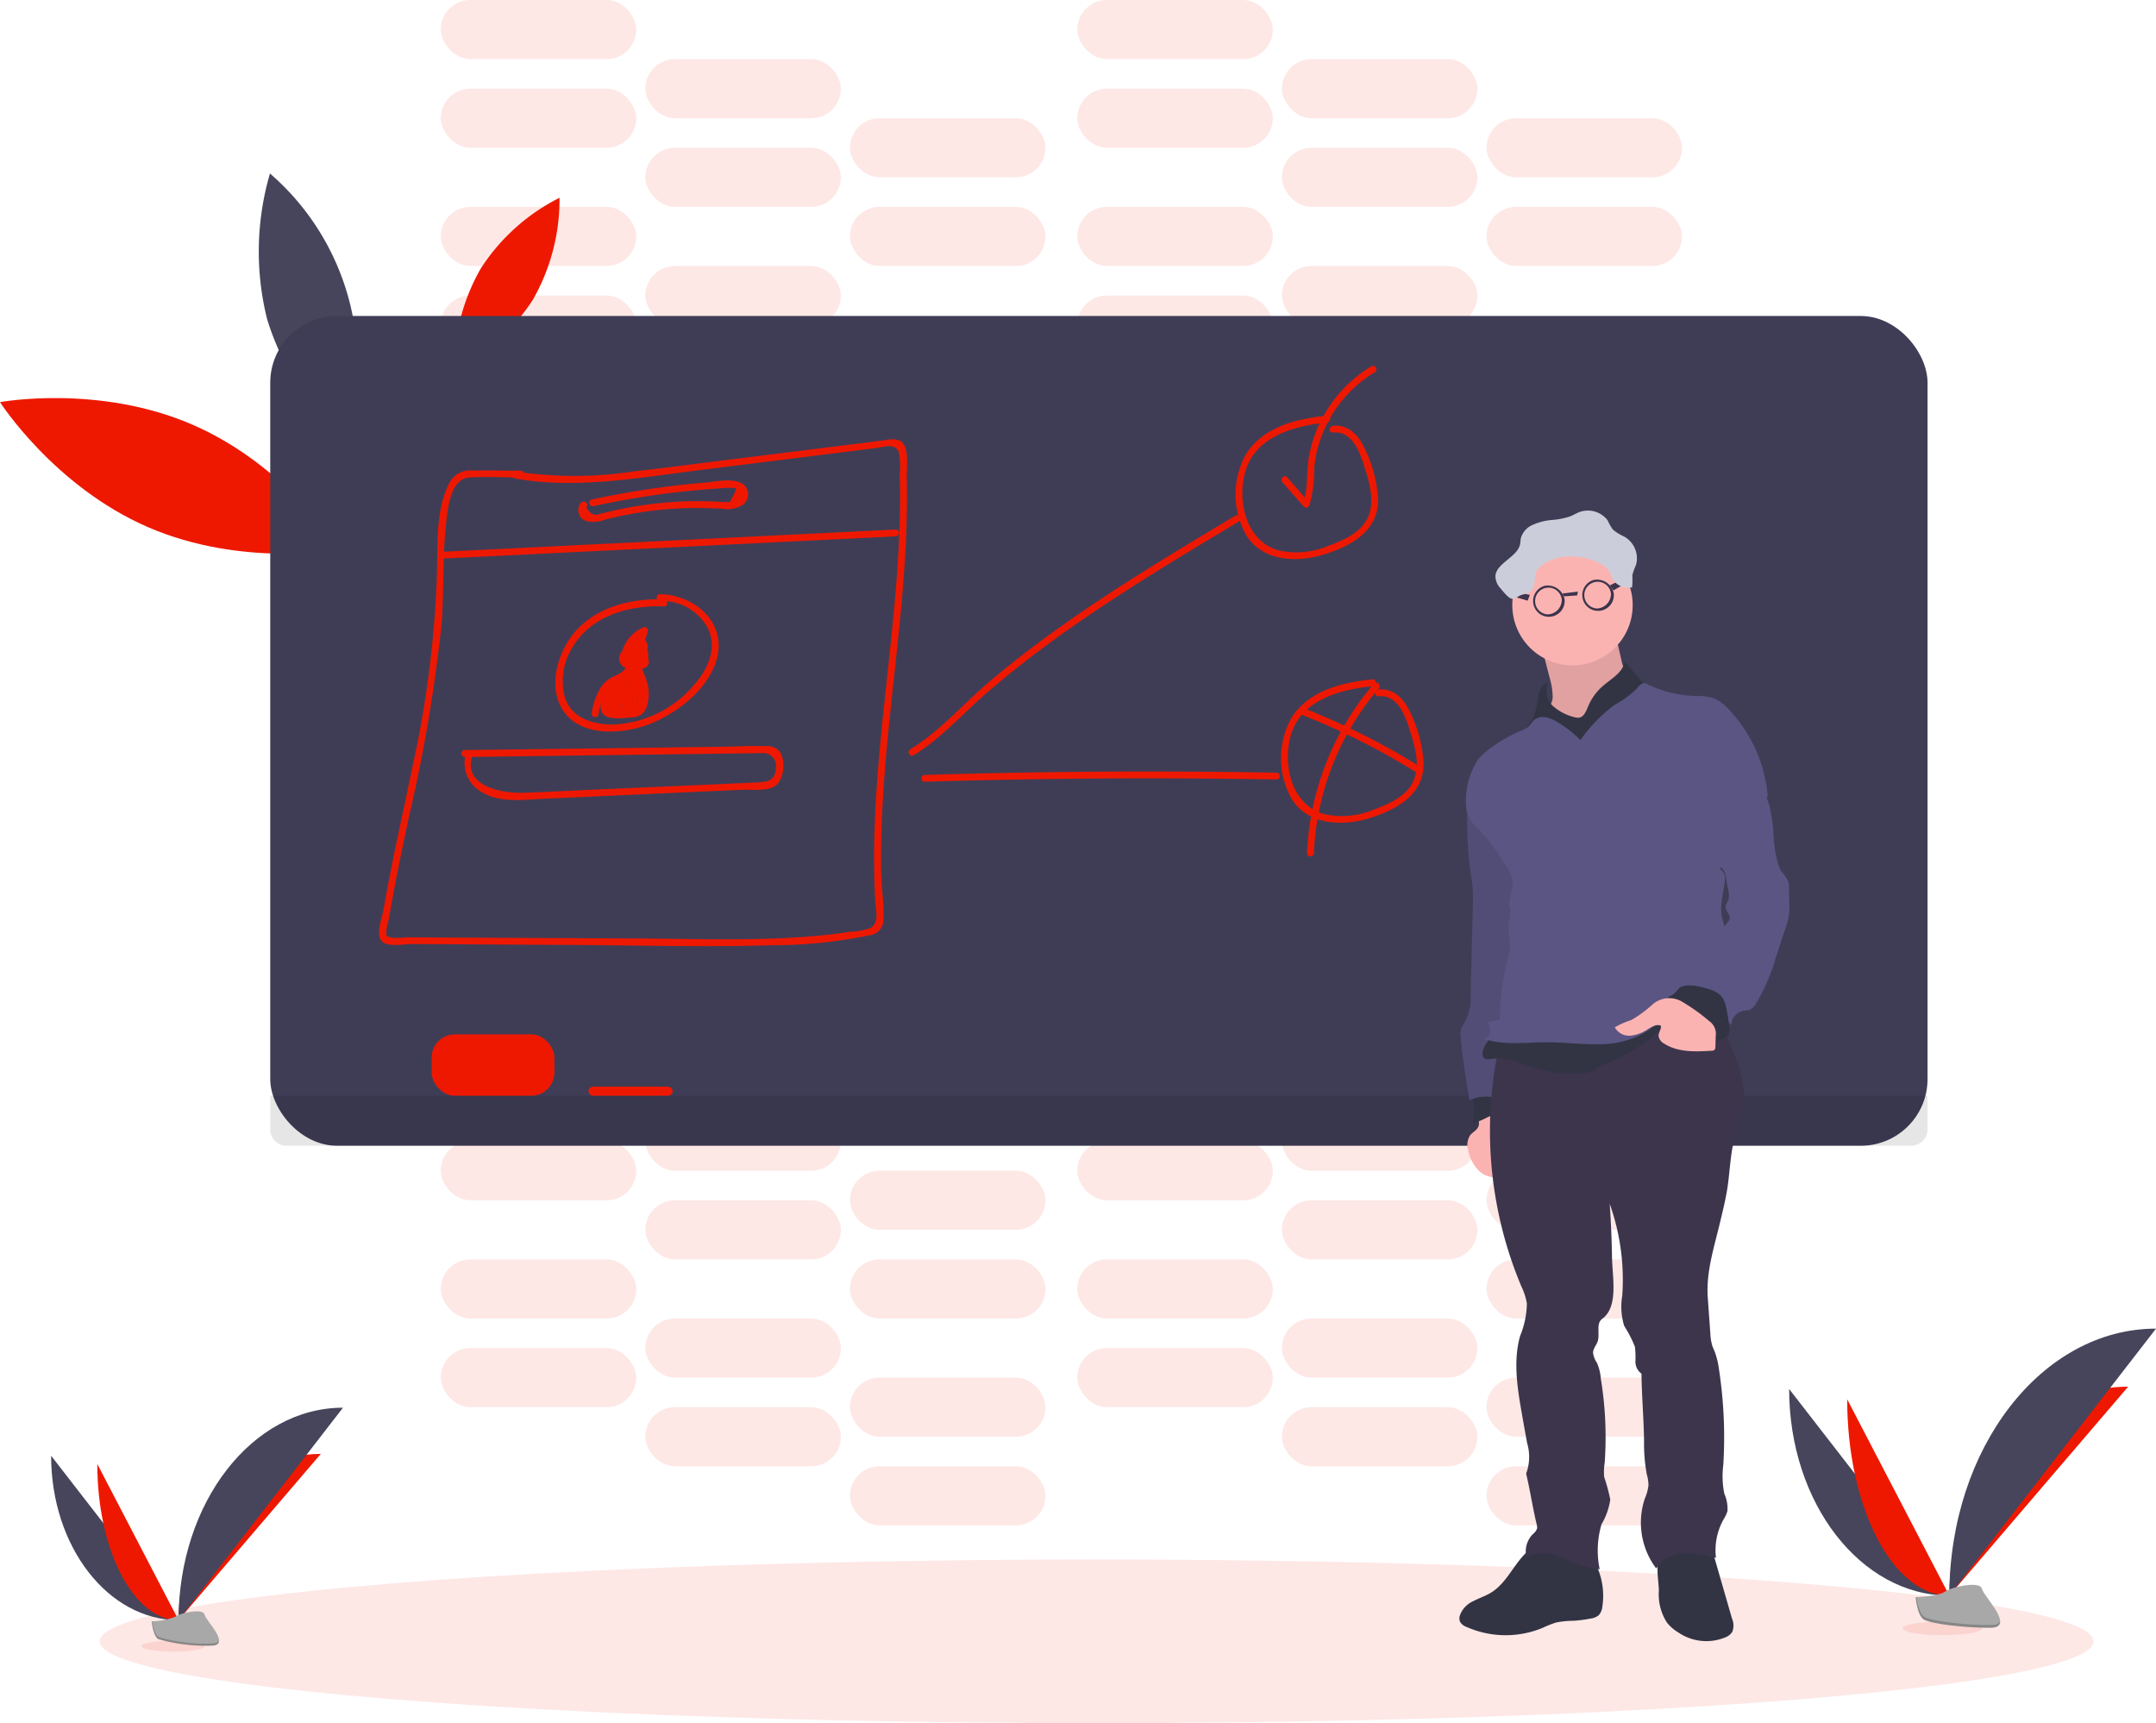 <svg xmlns="http://www.w3.org/2000/svg" width="232.935" height="186.179" viewBox="0 0 232.935 186.179">
  <g id="Group_9" data-name="Group 9" transform="translate(0)">
    <rect id="Rectangle_506" data-name="Rectangle 506" width="21.123" height="6.386" rx="3.193" transform="translate(47.618 31.931)" fill="#ee1800" opacity="0.1"/>
    <rect id="Rectangle_507" data-name="Rectangle 507" width="21.123" height="6.386" rx="3.193" transform="translate(69.724 38.317)" fill="#ee1800" opacity="0.1"/>
    <rect id="Rectangle_508" data-name="Rectangle 508" width="21.123" height="6.386" rx="3.193" transform="translate(91.83 44.703)" fill="#ee1800" opacity="0.1"/>
    <rect id="Rectangle_509" data-name="Rectangle 509" width="21.123" height="6.386" rx="3.193" transform="translate(47.618 22.351)" fill="#ee1800" opacity="0.1"/>
    <rect id="Rectangle_510" data-name="Rectangle 510" width="21.123" height="6.386" rx="3.193" transform="translate(69.724 28.737)" fill="#ee1800" opacity="0.1"/>
    <rect id="Rectangle_511" data-name="Rectangle 511" width="21.123" height="6.386" rx="3.193" transform="translate(91.83 35.124)" fill="#ee1800" opacity="0.1"/>
    <rect id="Rectangle_512" data-name="Rectangle 512" width="21.123" height="6.386" rx="3.193" transform="translate(116.392 31.931)" fill="#ee1800" opacity="0.1"/>
    <rect id="Rectangle_513" data-name="Rectangle 513" width="21.123" height="6.386" rx="3.193" transform="translate(138.497 38.317)" fill="#ee1800" opacity="0.1"/>
    <rect id="Rectangle_514" data-name="Rectangle 514" width="21.123" height="6.386" rx="3.193" transform="translate(160.603 44.703)" fill="#ee1800" opacity="0.1"/>
    <rect id="Rectangle_515" data-name="Rectangle 515" width="21.123" height="6.386" rx="3.193" transform="translate(116.392 22.351)" fill="#ee1800" opacity="0.1"/>
    <rect id="Rectangle_516" data-name="Rectangle 516" width="21.123" height="6.386" rx="3.193" transform="translate(138.497 28.737)" fill="#ee1800" opacity="0.1"/>
    <rect id="Rectangle_517" data-name="Rectangle 517" width="21.123" height="6.386" rx="3.193" transform="translate(160.603 35.124)" fill="#ee1800" opacity="0.1"/>
    <rect id="Rectangle_518" data-name="Rectangle 518" width="21.123" height="6.386" rx="3.193" transform="translate(47.618 9.579)" fill="#ee1800" opacity="0.1"/>
    <rect id="Rectangle_519" data-name="Rectangle 519" width="21.123" height="6.386" rx="3.193" transform="translate(69.724 15.965)" fill="#ee1800" opacity="0.1"/>
    <rect id="Rectangle_520" data-name="Rectangle 520" width="21.123" height="6.386" rx="3.193" transform="translate(91.83 22.351)" fill="#ee1800" opacity="0.1"/>
    <rect id="Rectangle_521" data-name="Rectangle 521" width="21.123" height="6.386" rx="3.193" transform="translate(47.618)" fill="#ee1800" opacity="0.1"/>
    <rect id="Rectangle_522" data-name="Rectangle 522" width="21.123" height="6.386" rx="3.193" transform="translate(69.724 6.386)" fill="#ee1800" opacity="0.1"/>
    <rect id="Rectangle_523" data-name="Rectangle 523" width="21.123" height="6.386" rx="3.193" transform="translate(91.83 12.772)" fill="#ee1800" opacity="0.1"/>
    <rect id="Rectangle_524" data-name="Rectangle 524" width="21.123" height="6.386" rx="3.193" transform="translate(116.392 9.579)" fill="#ee1800" opacity="0.1"/>
    <rect id="Rectangle_525" data-name="Rectangle 525" width="21.123" height="6.386" rx="3.193" transform="translate(138.497 15.965)" fill="#ee1800" opacity="0.1"/>
    <rect id="Rectangle_526" data-name="Rectangle 526" width="21.123" height="6.386" rx="3.193" transform="translate(160.603 22.351)" fill="#ee1800" opacity="0.1"/>
    <rect id="Rectangle_527" data-name="Rectangle 527" width="21.123" height="6.386" rx="3.193" transform="translate(116.392)" fill="#ee1800" opacity="0.1"/>
    <rect id="Rectangle_528" data-name="Rectangle 528" width="21.123" height="6.386" rx="3.193" transform="translate(138.497 6.386)" fill="#ee1800" opacity="0.1"/>
    <rect id="Rectangle_529" data-name="Rectangle 529" width="21.123" height="6.386" rx="3.193" transform="translate(160.603 12.772)" fill="#ee1800" opacity="0.1"/>
    <rect id="Rectangle_530" data-name="Rectangle 530" width="21.123" height="6.386" rx="3.193" transform="translate(47.618 145.652)" fill="#ee1800" opacity="0.1"/>
    <rect id="Rectangle_531" data-name="Rectangle 531" width="21.123" height="6.386" rx="3.193" transform="translate(69.724 152.038)" fill="#ee1800" opacity="0.1"/>
    <rect id="Rectangle_532" data-name="Rectangle 532" width="21.123" height="6.386" rx="3.193" transform="translate(91.83 158.424)" fill="#ee1800" opacity="0.1"/>
    <rect id="Rectangle_533" data-name="Rectangle 533" width="21.123" height="6.386" rx="3.193" transform="translate(47.618 136.073)" fill="#ee1800" opacity="0.1"/>
    <rect id="Rectangle_534" data-name="Rectangle 534" width="21.123" height="6.386" rx="3.193" transform="translate(69.724 142.459)" fill="#ee1800" opacity="0.1"/>
    <rect id="Rectangle_535" data-name="Rectangle 535" width="21.123" height="6.386" rx="3.193" transform="translate(91.83 148.845)" fill="#ee1800" opacity="0.1"/>
    <rect id="Rectangle_536" data-name="Rectangle 536" width="21.123" height="6.386" rx="3.193" transform="translate(116.392 145.652)" fill="#ee1800" opacity="0.1"/>
    <rect id="Rectangle_537" data-name="Rectangle 537" width="21.123" height="6.386" rx="3.193" transform="translate(138.497 152.038)" fill="#ee1800" opacity="0.1"/>
    <rect id="Rectangle_538" data-name="Rectangle 538" width="21.123" height="6.386" rx="3.193" transform="translate(160.603 158.424)" fill="#ee1800" opacity="0.1"/>
    <rect id="Rectangle_539" data-name="Rectangle 539" width="21.123" height="6.386" rx="3.193" transform="translate(116.392 136.073)" fill="#ee1800" opacity="0.1"/>
    <rect id="Rectangle_540" data-name="Rectangle 540" width="21.123" height="6.386" rx="3.193" transform="translate(138.497 142.459)" fill="#ee1800" opacity="0.1"/>
    <rect id="Rectangle_541" data-name="Rectangle 541" width="21.123" height="6.386" rx="3.193" transform="translate(160.603 148.845)" fill="#ee1800" opacity="0.1"/>
    <rect id="Rectangle_542" data-name="Rectangle 542" width="21.123" height="6.386" rx="3.193" transform="translate(47.618 123.301)" fill="#ee1800" opacity="0.1"/>
    <rect id="Rectangle_543" data-name="Rectangle 543" width="21.123" height="6.386" rx="3.193" transform="translate(69.724 129.687)" fill="#ee1800" opacity="0.1"/>
    <rect id="Rectangle_544" data-name="Rectangle 544" width="21.123" height="6.386" rx="3.193" transform="translate(91.83 136.073)" fill="#ee1800" opacity="0.1"/>
    <rect id="Rectangle_545" data-name="Rectangle 545" width="21.123" height="6.386" rx="3.193" transform="translate(47.618 113.722)" fill="#ee1800" opacity="0.1"/>
    <rect id="Rectangle_546" data-name="Rectangle 546" width="21.123" height="6.386" rx="3.193" transform="translate(69.724 120.108)" fill="#ee1800" opacity="0.1"/>
    <rect id="Rectangle_547" data-name="Rectangle 547" width="21.123" height="6.386" rx="3.193" transform="translate(91.83 126.494)" fill="#ee1800" opacity="0.1"/>
    <rect id="Rectangle_548" data-name="Rectangle 548" width="21.123" height="6.386" rx="3.193" transform="translate(116.392 123.301)" fill="#ee1800" opacity="0.1"/>
    <rect id="Rectangle_549" data-name="Rectangle 549" width="21.123" height="6.386" rx="3.193" transform="translate(138.497 129.687)" fill="#ee1800" opacity="0.1"/>
    <rect id="Rectangle_550" data-name="Rectangle 550" width="21.123" height="6.386" rx="3.193" transform="translate(160.603 136.073)" fill="#ee1800" opacity="0.1"/>
    <rect id="Rectangle_551" data-name="Rectangle 551" width="21.123" height="6.386" rx="3.193" transform="translate(116.392 113.722)" fill="#ee1800" opacity="0.1"/>
    <rect id="Rectangle_552" data-name="Rectangle 552" width="21.123" height="6.386" rx="3.193" transform="translate(138.497 120.108)" fill="#ee1800" opacity="0.1"/>
    <rect id="Rectangle_553" data-name="Rectangle 553" width="21.123" height="6.386" rx="3.193" transform="translate(160.603 126.494)" fill="#ee1800" opacity="0.1"/>
    <ellipse id="Ellipse_22" data-name="Ellipse 22" cx="107.704" cy="8.842" rx="107.704" ry="8.842" transform="translate(10.775 168.495)" fill="#ee1800" opacity="0.1"/>
    <path id="Path_154" data-name="Path 154" d="M146.612,248.978c10.156,4.4,15.992,13.509,15.992,13.509s-10.633,1.965-20.792-2.434-15.992-13.509-15.992-13.509S136.453,244.576,146.612,248.978Z" transform="translate(-125.82 -203.096)" fill="#ee1800"/>
    <path id="Path_155" data-name="Path 155" d="M328.483,165.614A21.716,21.716,0,0,1,336.974,158a21.881,21.881,0,0,1-2.886,11.023,21.663,21.663,0,0,1-8.494,7.6A21.676,21.676,0,0,1,328.483,165.614Z" transform="translate(-276.522 -136.631)" fill="#ee1800"/>
    <path id="Path_156" data-name="Path 156" d="M240.5,163.084a30.1,30.1,0,0,0,8.442,13.3,27.326,27.326,0,0,0-8.14-29.057A30.068,30.068,0,0,0,240.5,163.084Z" transform="translate(-211.635 -128.582)" fill="#46455b"/>
    <rect id="Rectangle_554" data-name="Rectangle 554" width="179.056" height="89.651" rx="7.21" transform="translate(29.197 34.141)" fill="#3f3d56"/>
    <path id="Path_157" data-name="Path 157" d="M118.87,482H297.926v3.633a1.771,1.771,0,0,1-1.771,1.771H120.641a1.771,1.771,0,0,1-1.771-1.771Z" transform="translate(-89.673 -363.612)" opacity="0.1"/>
    <rect id="Rectangle_555" data-name="Rectangle 555" width="13.263" height="6.632" rx="2.5" transform="translate(46.636 111.757)" fill="#ee1800"/>
    <rect id="Rectangle_556" data-name="Rectangle 556" width="9.088" height="0.982" rx="0.491" transform="translate(63.583 117.406)" fill="#ee1800"/>
    <path id="Path_158" data-name="Path 158" d="M307.121,268.429c6.482,1.2,13.094,0,19.549-.811l19.618-2.456c.793-.1,1.948-.575,2.414.4a7.479,7.479,0,0,1,.106,2.343c.052,1.719.047,3.439,0,5.158-.088,3.286-.329,6.565-.636,9.837-.6,6.4-1.442,12.772-1.864,19.2-.216,3.272-.324,6.553-.228,9.825.022.781.054,1.562.1,2.341.052.872.442,2.166-.508,2.748a7.028,7.028,0,0,1-2.233.415c-.982.155-1.965.278-2.967.378-6.6.661-13.3.386-19.925.346l-20.018-.1-4.883-.027c-.442,0-2.036.265-2.309-.26a5.2,5.2,0,0,1,.246-1.55q.113-.693.246-1.383c.57-3.23,1.243-6.44,1.921-9.648a171.008,171.008,0,0,0,3.547-20.814c.3-3.525.1-7.081.464-10.6.17-1.633.371-5.278,2.545-5.423,1.842-.123,3.738,0,5.585,0a.368.368,0,1,0,0-.737c-1.744,0-3.49-.047-5.234-.012a2.49,2.49,0,0,0-2.518,1.363c-1.412,2.736-1.267,6.386-1.312,9.373a113.726,113.726,0,0,1-2.633,21.14c-.72,3.52-1.5,7.027-2.211,10.549-.336,1.682-.658,3.37-.953,5.062-.138.806-.833,2.581-.221,3.321s2.493.341,3.336.346l5.861.034,11.23.064c7.256.042,14.536.246,21.789.032a50.956,50.956,0,0,0,10.5-1.073,1.681,1.681,0,0,0,1.528-1.778c.059-1.66-.211-3.372-.246-5.04-.246-14.27,3.107-28.342,2.763-42.617-.022-.97.344-3.417-.717-4a2.679,2.679,0,0,0-1.6-.061c-.958.111-1.913.246-2.871.359l-12.441,1.552c-3.977.491-7.951,1.022-11.935,1.474a42.273,42.273,0,0,1-12.679,0c-.464-.086-.663.624-.2.71Z" transform="translate(-251.606 -216.756)" fill="#ee1800"/>
    <path id="Path_159" data-name="Path 159" d="M318.911,307.072l49.08-2.407c.474-.025.477-.761,0-.737l-49.08,2.407C318.439,306.357,318.437,307.094,318.911,307.072Z" transform="translate(-271.216 -246.716)" fill="#ee1800"/>
    <path id="Path_160" data-name="Path 160" d="M380.531,284.708a1.228,1.228,0,0,0,.435,1.982,3.228,3.228,0,0,0,2.093-.115c.982-.246,1.965-.464,2.974-.644a40.558,40.558,0,0,1,6.654-.619c1.017-.012,2.026.034,3.043.079a3.287,3.287,0,0,0,2.154-.368,1.391,1.391,0,0,0,.246-2.171c-.982-.9-3.1-.376-4.234-.282a94.959,94.959,0,0,0-12.247,1.827c-.462.1-.268.811.2.71q4-.862,8.054-1.385,1.994-.246,4-.415c.629-.052,1.258-.1,1.886-.135.246-.015.506-.042.757-.034.779.017.87-.123.4.818-.415.833-.282.737-1,.71-.3,0-.609-.034-.914-.049q-.936-.039-1.872-.042-1.992,0-3.974.192c-1.12.108-2.238.26-3.345.457-.693.123-1.38.265-2.066.422-.3.071-.607.145-.909.221-.145.039-.292.074-.437.111q-.806.28-1.373-.737c.329-.341-.189-.865-.521-.521Z" transform="translate(-317.717 -230.426)" fill="#ee1800"/>
    <path id="Path_161" data-name="Path 161" d="M381.816,332.937c-3.554-.138-7.393.823-9.734,3.684-1.832,2.238-2.876,6.077-.936,8.6,2.085,2.7,6.659,2.225,9.417,1.073,2.918-1.228,6.111-3.76,6.988-6.929,1.093-3.957-2.456-6.949-6.153-6.993a.369.369,0,0,0,0,.737A5.622,5.622,0,0,1,386.557,336c1.029,2.068.142,4.239-1.228,5.895a12.172,12.172,0,0,1-9.127,4.566c-2.1-.032-4.421-.752-5.072-2.967a6.857,6.857,0,0,1,.806-5.35c2.019-3.439,6.128-4.6,9.9-4.456.474.017.474-.72,0-.737Z" transform="translate(-310.105 -268.172)" fill="#ee1800"/>
    <path id="Path_162" data-name="Path 162" d="M399.446,349.342a.958.958,0,0,0-1.287.982c.074.958,1.13,1.228,1.923,1.172.685-.059,1.486-.312,1.245-1.169a1.1,1.1,0,0,0-.6-.693,1.388,1.388,0,0,0-.693-.086c-.091,0-.924.3-.57-.061l-.58-.076a.6.6,0,0,1,.177.491.371.371,0,0,0,.553.317.491.491,0,0,1,.666.575.371.371,0,0,0,.673.285c.246-.442.543-1.321.174-1.783a.786.786,0,0,0-1.014-.037,3.552,3.552,0,0,0-.506.435c-.3.263-.491.386-.381-.118a3.185,3.185,0,0,1,1.857-2.012l-.54-.415a7.767,7.767,0,0,1-1.486,2.911l.629.26a1.641,1.641,0,0,1,1-1.6h-.361l.192.314c-.071.464.639.663.71.194.093-.607-.29-1.4-1-1.1a2.313,2.313,0,0,0-1.27,2.188c0,.295.418.523.631.263a8.66,8.66,0,0,0,1.673-3.24.373.373,0,0,0-.543-.415,4.119,4.119,0,0,0-1.788,1.557c-.3.491-.675,1.258-.371,1.823a.781.781,0,0,0,1.068.3,2.873,2.873,0,0,0,.616-.491c.091-.081.192-.221.312-.246.108-.074.1-.032-.017.13a1.339,1.339,0,0,1-.214.717L401,351a1.228,1.228,0,0,0-1.746-1.407l.555.319a1.339,1.339,0,0,0-.278-.867.373.373,0,0,0-.577-.076.964.964,0,0,0,.025,1.427c.351.268.523,0,.909-.061,1.309-.169.545.42.083.44a1.742,1.742,0,0,1-.617-.044q-.769-.26-.1-.671c.44.179.629-.533.2-.71Z" transform="translate(-331.264 -279.12)" fill="#ee1800"/>
    <path id="Path_163" data-name="Path 163" d="M389.749,360.987c.3.982-.946,1.307-1.538,1.646a3.424,3.424,0,0,0-1.064.931,7.111,7.111,0,0,0-1.054,2.881c-.093.464.617.661.712.2a8.35,8.35,0,0,1,.621-2.12,3.743,3.743,0,0,1,1.9-1.626,1.785,1.785,0,0,0,1.13-2.1C390.321,360.339,389.609,360.533,389.749,360.987Z" transform="translate(-322.159 -289.419)" fill="#ee1800"/>
    <path id="Path_164" data-name="Path 164" d="M393.935,360.37a.712.712,0,0,0-.614.737c0,.292.194.479.327.712a5.625,5.625,0,0,1,.712,1.55,3.344,3.344,0,0,1-.042,1.965c-.508.911-1.427.737-2.211.737-.737,0-1.307.246-1.282-.781a3.267,3.267,0,0,1,.737-1.616l-.673-.088a12.836,12.836,0,0,1,.224,2.274c0,.341.523.531.685.184a14.228,14.228,0,0,0,.936-2.589l-.725-.1.128,1.867a.371.371,0,0,0,.685.187.835.835,0,0,0,.184-.332c.025-.115-.2-.894-.292-.617l.722.1.052-1.773-.737.1a3.67,3.67,0,0,1,.138,1.547c-.047.41.643.5.737.1l.462-2.383-.673.086a1.628,1.628,0,0,1,.125,1.061c-.054.472.683.467.737,0a2.589,2.589,0,0,0-.226-1.432.371.371,0,0,0-.673.088l-.464,2.383.725.1a4.018,4.018,0,0,0-.165-1.741.368.368,0,0,0-.722.1l-.052,1.773a.37.37,0,0,0,.725.1l.039-.12a.373.373,0,0,0-.093-.359c-.764-.83-.919.491-1.184.857l.688.187-.128-1.867a.371.371,0,0,0-.725-.1,13.2,13.2,0,0,1-.86,2.414l.688.187a13.886,13.886,0,0,0-.246-2.471c-.064-.339-.508-.324-.673-.088-.491.707-1.341,2.252-.685,3.1.572.737,2.373.452,3.141.405,1.213-.069,1.653-.838,1.786-1.982a4.853,4.853,0,0,0-.091-1.641c-.066-.29-.737-2.127-.938-2.09.467-.086.268-.8-.2-.712Z" transform="translate(-325.118 -289.295)" fill="#ee1800"/>
    <path id="Path_165" data-name="Path 165" d="M393.542,363.994l-2.012,2.655.636.371,1.474-2.132-.673-.285-.734,2.8a.371.371,0,0,0,.673.285,12.947,12.947,0,0,1,1.122-1.579l-.614-.359a4.011,4.011,0,0,1-.926,1.7l.616.359a3.292,3.292,0,0,1,.268-.982c.189-.425-.41-.8-.636-.373a8.653,8.653,0,0,1-.71,1.115l.673.088.15-.7-.673-.088.108.614a.371.371,0,0,0,.616.162,7.334,7.334,0,0,0,1.474-2.223h-.634a3.309,3.309,0,0,1,.346.982c.088.442.675.278.722-.1a19.966,19.966,0,0,0,.162-2.481h-.737v1.545c0,.4.656.518.725.1a2.816,2.816,0,0,1,.361-1.056h-.646a1.638,1.638,0,0,1,.246.835.368.368,0,0,0,.737,0l.093-.491h-.71c.071.435.341,2.884-.619,2.6-.162-.039-.209-.029-.14.027l.219-.467.513-1.088-.688-.187a2.7,2.7,0,0,1-.214,1.66,1.272,1.272,0,0,1-1.388.285,2.456,2.456,0,0,1-.641-.673l-.5.491c.408.3,1.068,1.027,1.594,1.068.4.032.737-.3,1-.565a4.281,4.281,0,0,0,1.2-3.151.368.368,0,1,0-.737,0v.84a.368.368,0,0,0,.737,0v-2.061a.368.368,0,1,0-.737,0,8.844,8.844,0,0,1-.128,1.474l.725.1a16.968,16.968,0,0,1-.081-1.766.368.368,0,0,0-.722-.1c-.111.469-.246.931-.376,1.39l.673-.088-.052-.2c-.034-.469-.771-.472-.737,0a1.348,1.348,0,0,0,.152.57.372.372,0,0,0,.673-.088c.14-.462.265-.924.376-1.39l-.725-.1a16.977,16.977,0,0,0,.081,1.766c.037.378.646.54.722.1a10.152,10.152,0,0,0,.155-1.68h-.737v2.061h.737v-.84h-.737a3.542,3.542,0,0,1-.9,2.525,3.016,3.016,0,0,1-.309.3c-.174.167-.334.142-.474-.076a6.139,6.139,0,0,1-1.014-.737c-.3-.219-.722.214-.506.5.565.752,1.407,1.589,2.456,1.228,1.1-.391,1.253-1.884,1.169-2.866-.027-.327-.516-.548-.685-.184-.246.518-.491,1.034-.737,1.555a1.374,1.374,0,0,0-.221.648c.081.553.752.462,1.164.43,1.6-.12,1.346-2.387,1.162-3.527-.061-.378-.612-.319-.71,0a2.169,2.169,0,0,0-.12.7h.737a2.921,2.921,0,0,0-.346-1.206.371.371,0,0,0-.636,0,3.581,3.581,0,0,0-.437,1.228l.737.1v-1.545a.368.368,0,0,0-.737,0,19.961,19.961,0,0,1-.162,2.481l.725-.1a4.217,4.217,0,0,0-.42-1.15.371.371,0,0,0-.636,0,6.72,6.72,0,0,1-1.358,2.073l.617.162-.108-.614c-.057-.327-.518-.336-.673-.088a1.616,1.616,0,0,0-.224,1.267c.061.349.5.312.673.088a8.623,8.623,0,0,0,.71-1.113l-.636-.373a4.19,4.19,0,0,0-.344,1.157c-.044.324.341.663.617.359a4.912,4.912,0,0,0,1.115-2.029c.091-.334-.371-.651-.617-.359a14.075,14.075,0,0,0-1.228,1.719l.673.285.749-2.793a.371.371,0,0,0-.673-.285l-1.474,2.134c-.275.4.356.737.636.371l2-2.653c.285-.378-.354-.737-.636-.373Z" transform="translate(-326.151 -291.264)" fill="#ee1800"/>
    <path id="Path_166" data-name="Path 166" d="M526.062,323.584c2.947-1.8,5.291-4.492,7.894-6.742,2.825-2.439,5.789-4.711,8.842-6.863,5.929-4.176,12.156-7.911,18.377-11.637a.368.368,0,0,0-.371-.636c-6.221,3.726-12.45,7.455-18.38,11.637-2.8,1.965-5.529,4.048-8.147,6.258-2.849,2.407-5.386,5.4-8.6,7.346-.405.246-.034.884.371.636Z" transform="translate(-427.336 -241.989)" fill="#ee1800"/>
    <path id="Path_167" data-name="Path 167" d="M679.164,253.843c-3.193.324-6.632,1.137-8.6,3.93a8.927,8.927,0,0,0-.066,9.058c1.81,2.8,5.509,2.9,8.383,2s5.848-2.5,5.821-5.929a14.329,14.329,0,0,0-1.415-5.431c-.634-1.442-1.756-2.7-3.456-2.542-.469.044-.474.781,0,.737,2.277-.211,3.009,2.493,3.549,4.2.491,1.594.946,3.48.174,5.065s-2.631,2.392-4.22,2.972a8.826,8.826,0,0,1-5.4.491c-3.557-.995-4.539-5.5-3.515-8.7,1.179-3.684,5.354-4.767,8.756-5.111.467-.047.472-.784,0-.737Z" transform="translate(-535.811 -208.932)" fill="#ee1800"/>
    <path id="Path_168" data-name="Path 168" d="M699.164,369.844c-3.193.324-6.632,1.137-8.6,3.93a8.927,8.927,0,0,0-.066,9.058c1.81,2.8,5.509,2.9,8.383,2s5.848-2.5,5.821-5.929a14.329,14.329,0,0,0-1.415-5.431c-.634-1.442-1.756-2.7-3.456-2.542-.469.044-.474.781,0,.737,2.277-.211,3.009,2.493,3.549,4.2.491,1.594.946,3.48.174,5.065s-2.631,2.392-4.22,2.972a8.826,8.826,0,0,1-5.4.491c-3.557-.995-4.539-5.5-3.515-8.7,1.179-3.684,5.355-4.767,8.756-5.111.467-.047.472-.784,0-.737Z" transform="translate(-550.898 -296.44)" fill="#ee1800"/>
    <path id="Path_169" data-name="Path 169" d="M689.577,244.474l2.326,2.653a.371.371,0,0,0,.614-.165,14.218,14.218,0,0,0,.513-3.989,13.132,13.132,0,0,1,1.044-4.07,13.737,13.737,0,0,1,5.5-6.3c.405-.246.034-.884-.371-.636a14.423,14.423,0,0,0-5.558,6.106,14.116,14.116,0,0,0-1.228,3.9c-.246,1.594-.022,3.264-.612,4.794l.617-.165-2.314-2.648c-.314-.356-.833.167-.521.521Z" transform="translate(-551.04 -192.388)" fill="#ee1800"/>
    <path id="Path_170" data-name="Path 170" d="M531.505,411.49q19-.58,38.017-.246a.369.369,0,0,0,0-.737q-19.009-.339-38.017.246C531.031,410.768,531.029,411.505,531.505,411.49Z" transform="translate(-431.592 -327.024)" fill="#ee1800"/>
    <path id="Path_171" data-name="Path 171" d="M697.438,383.046a76.126,76.126,0,0,1,12.446,6.253c.4.246.774-.386.371-.636a76.932,76.932,0,0,0-12.61-6.327c-.44-.174-.631.538-.194.71Z" transform="translate(-556.861 -305.845)" fill="#ee1800"/>
    <path id="Path_172" data-name="Path 172" d="M707.992,371.346a30.088,30.088,0,0,0-7.224,18.306c-.02.474.717.474.737,0a29.263,29.263,0,0,1,7.008-17.785C708.82,371.508,708.3,370.985,707.992,371.346Z" transform="translate(-559.55 -297.484)" fill="#ee1800"/>
    <path id="Path_173" data-name="Path 173" d="M329.108,400.368l27.453-.359,3.156-.042c.567,0,1.135-.02,1.7-.022a1.354,1.354,0,0,1,1.321,1.474c-.037,1.719-1.118,1.658-2.532,1.719l-3.412.155L342.9,403.9c-2.488.111-4.979.246-7.467.332-2.245.069-6.514-.663-5.517-3.93.138-.454-.572-.648-.712-.2a3.62,3.62,0,0,0,1.778,4.08c1.987,1.194,4.605.788,6.8.69l17.056-.774,4.141-.184c1.061-.049,2.537.167,3.512-.327,1.145-.577,1.346-2.869.624-3.834a1.707,1.707,0,0,0-1.474-.558c-1.528-.059-3.083.042-4.613.061l-8.5.113-19.431.246a.369.369,0,0,0,0,.737Z" transform="translate(-278.901 -318.577)" fill="#ee1800"/>
    <g id="Michel" transform="translate(157.673 55.171)">
      <path id="Path_174" data-name="Path 174" d="M771.212,755.52c-.619.388-1.326.607-1.965.948a2.689,2.689,0,0,0-1.442,1.562.982.982,0,0,0,.032.668,1.3,1.3,0,0,0,.688.545,10.436,10.436,0,0,0,8.255.093,10.87,10.87,0,0,1,1.425-.565,9.252,9.252,0,0,1,1.825-.187,14.028,14.028,0,0,0,1.918-.246,1.688,1.688,0,0,0,.87-.361,1.614,1.614,0,0,0,.391-.938,7.725,7.725,0,0,0-1.228-5.472,1.848,1.848,0,0,0-.535-.567,2.066,2.066,0,0,0-.852-.228c-1.228-.15-2.515-.425-3.756-.454a2.522,2.522,0,0,0-1.965,1.014C773.573,752.632,772.814,754.521,771.212,755.52Z" transform="translate(-767.762 -638.635)" fill="#323444"/>
      <path id="Path_175" data-name="Path 175" d="M855.056,754.978a5.615,5.615,0,0,0,.874,3.439,4.544,4.544,0,0,0,1.194,1.044,5.377,5.377,0,0,0,5.212.511,1.547,1.547,0,0,0,.648-.545,1.858,1.858,0,0,0-.022-1.432l-2.353-8.155c-1.52.233-3.755.4-5.106,1.169C854.523,751.567,855.056,753.9,855.056,754.978Z" transform="translate(-833.505 -638.275)" fill="#323444"/>
      <path id="Path_176" data-name="Path 176" d="M772.5,559.523c-.143.45-.658.658-.941,1.036a1.968,1.968,0,0,0-.177,1.6,4.235,4.235,0,0,0,1.078,2.125,2.547,2.547,0,0,0,2.211.752,1.842,1.842,0,0,0,1.5-1.653,3.13,3.13,0,0,0-.231-1.063l-1.675-4.844a.183.183,0,0,0-.3-.133c-.4.187-1.189.383-1.42.793S772.662,559.078,772.5,559.523Z" transform="translate(-770.425 -493.031)" fill="#fbb3b2"/>
      <path id="Path_177" data-name="Path 177" d="M773,553.019a7.945,7.945,0,0,0,1.719-.69,1.774,1.774,0,0,1,1.771.066c.138.113.27.268.45.265a17.585,17.585,0,0,0-1.1-3.5.273.273,0,0,0-.1-.135.278.278,0,0,0-.209,0l-1.653.432c-.612.16-.683.111-.636.712C773.258,550.44,773.4,553.019,773,553.019Z" transform="translate(-771.713 -486.771)" fill="#323444"/>
      <path id="Path_178" data-name="Path 178" d="M769.226,422.642a2.328,2.328,0,0,0-.246,1.294,44,44,0,0,0,.344,6.511c.076.516.172,1.032.221,1.552a17.9,17.9,0,0,1,.034,2.179l-.246,9.456a5.467,5.467,0,0,1-.8,3.309,1.582,1.582,0,0,0-.287,1.049c.187,2.373.58,4.726.97,7.071a4.37,4.37,0,0,1,3.964.189,43.639,43.639,0,0,0,2.036-12.035,47.777,47.777,0,0,1,.28-6.023,38.317,38.317,0,0,0-.074-10.142,5.6,5.6,0,0,0-1.059-2.989,4.532,4.532,0,0,0-2.456-1.415A10.744,10.744,0,0,0,769.226,422.642Z" transform="translate(-768.121 -391.37)" fill="#5b5583"/>
      <path id="Path_179" data-name="Path 179" d="M769.226,422.642a2.328,2.328,0,0,0-.246,1.294,44,44,0,0,0,.344,6.511c.076.516.172,1.032.221,1.552a17.9,17.9,0,0,1,.034,2.179l-.246,9.456a5.467,5.467,0,0,1-.8,3.309,1.582,1.582,0,0,0-.287,1.049c.187,2.373.58,4.726.97,7.071a4.37,4.37,0,0,1,3.964.189,43.639,43.639,0,0,0,2.036-12.035,47.777,47.777,0,0,1,.28-6.023,38.317,38.317,0,0,0-.074-10.142,5.6,5.6,0,0,0-1.059-2.989,4.532,4.532,0,0,0-2.456-1.415A10.744,10.744,0,0,0,769.226,422.642Z" transform="translate(-768.121 -391.37)" opacity="0.1"/>
      <path id="Path_180" data-name="Path 180" d="M782.014,524.43a43.379,43.379,0,0,0,2.584,25.112,6.812,6.812,0,0,1,.6,1.857,9.677,9.677,0,0,1-.737,3.525c-.737,2.648-.312,5.467.16,8.177q.295,1.695.607,3.387a5.176,5.176,0,0,1-.111,3.294c.44,1.832.7,3.647,1.14,5.48a1.042,1.042,0,0,1,.042.449,1.324,1.324,0,0,1-.449.6,2.687,2.687,0,0,0-.685,2.572c1.122-.806,2.687-.523,3.969,0a10.758,10.758,0,0,0,3.93,1.228,9.95,9.95,0,0,1,.2-4.858,7.361,7.361,0,0,0,.946-2.665,19.969,19.969,0,0,0-.661-2.441,6.182,6.182,0,0,1,.059-1.562,39.05,39.05,0,0,0-.418-9.044,5.4,5.4,0,0,0-.413-1.719,2.54,2.54,0,0,1-.43-1.088c0-.459.371-.833.508-1.27.246-.806-.206-1.9.474-2.4,1.793-1.317,1.105-4.46,1.066-6.683q-.047-2.876-.246-5.747a24.48,24.48,0,0,1,1.356,9.908,7.092,7.092,0,0,0,.206,3.274,13.67,13.67,0,0,1,1.159,2.252,9.431,9.431,0,0,1,.057,1.56,1.607,1.607,0,0,0,.651,1.351c.034,2.368.246,4.9.282,7.268a17.936,17.936,0,0,0,.295,3.611,4.6,4.6,0,0,1,.182,1.164,4.863,4.863,0,0,1-.388,1.432,8.211,8.211,0,0,0,1.228,7.577,3.662,3.662,0,0,1,2.967-1.66,10.764,10.764,0,0,1,3.485.511,6.826,6.826,0,0,1,.815-4.151,3.394,3.394,0,0,0,.43-.924,4.089,4.089,0,0,0-.344-1.862,9.361,9.361,0,0,1-.113-3.068,48.545,48.545,0,0,0-.454-10.3,8.721,8.721,0,0,0-.469-1.965c-.088-.226-.2-.442-.27-.671a5.289,5.289,0,0,1-.2-1.258l-.282-3.93c-.2-2.753.7-5.472,1.336-8.159.282-1.2.589-2.4.779-3.628.258-1.665.3-3.367.678-5.011a32.31,32.31,0,0,0,1.078-4.421c.2-2.341-.776-4.6-1.719-6.75-.393-.884-1.879-.8-2.834-.953-6.777-1.113-13.914-1.12-20.305,1.388A5.053,5.053,0,0,0,782.014,524.43Z" transform="translate(-777.907 -465.734)" fill="#3c354c"/>
      <path id="Path_181" data-name="Path 181" d="M801.3,350.876l.752,2.923a7.812,7.812,0,0,1,.337,2.066,1.526,1.526,0,0,1-.165.737,1.756,1.756,0,0,1-.467.477c-.513.391-.87,1.3-1.457,1.572.3.526.72.184,1.265.447a13.729,13.729,0,0,0,2.881,1.368,6.427,6.427,0,0,0,2.989-.246,10.322,10.322,0,0,0,3.871-1.8,3.716,3.716,0,0,0,1.741-3.139c-1.228.145-2.321-1.1-2.864-2.211a6.007,6.007,0,0,1-.413-1.324l-.658-2.9a14.2,14.2,0,0,0-1.987.938,7.213,7.213,0,0,1-2.257.327,24.314,24.314,0,0,0-4.018.521c-.182.037-.41.152-.366.329" transform="translate(-792.308 -335.776)" fill="#fbb3b2"/>
      <path id="Path_182" data-name="Path 182" d="M801.3,350.876l.752,2.923a7.812,7.812,0,0,1,.337,2.066,1.526,1.526,0,0,1-.165.737,1.756,1.756,0,0,1-.467.477c-.513.391-.87,1.3-1.457,1.572.3.526.72.184,1.265.447a13.729,13.729,0,0,0,2.881,1.368,6.427,6.427,0,0,0,2.989-.246,10.322,10.322,0,0,0,3.871-1.8,3.716,3.716,0,0,0,1.741-3.139c-1.228.145-2.321-1.1-2.864-2.211a6.007,6.007,0,0,1-.413-1.324l-.658-2.9a14.2,14.2,0,0,0-1.987.938,7.213,7.213,0,0,1-2.257.327,24.314,24.314,0,0,0-4.018.521c-.182.037-.41.152-.366.329" transform="translate(-792.308 -335.776)" opacity="0.1"/>
      <circle id="Ellipse_23" data-name="Ellipse 23" cx="6.504" cy="6.504" r="6.504" transform="translate(5.715 3.704)" fill="#fbb3b2"/>
      <path id="Path_183" data-name="Path 183" d="M801.6,366.648a5.9,5.9,0,0,1,1.474-1.965c.916-.8,2.169-1.454,2.385-2.653l1.985,2.311a1.068,1.068,0,0,1,.246.378.953.953,0,0,1-.187.764,7.955,7.955,0,0,1-2,1.911,60.657,60.657,0,0,0-4.812,4.244.492.492,0,0,1-.258.157.464.464,0,0,1-.268-.076,11.173,11.173,0,0,1-3.431-2.79c-.071-.086-.16-.184-.275-.177a.354.354,0,0,0-.184.1,3.331,3.331,0,0,1-2.23,1.1,5.283,5.283,0,0,0,1.95-3.439,6.5,6.5,0,0,1,.28-1.344,1.4,1.4,0,0,1,.958-.909,2.155,2.155,0,0,0,.55,2.638,5.423,5.423,0,0,0,2.437,1.181C801.06,368.237,801.306,367.291,801.6,366.648Z" transform="translate(-787.593 -345.719)" fill="#323444"/>
      <path id="Path_184" data-name="Path 184" d="M780.959,522.743c.926.228,1.8.617,2.7.9a12.913,12.913,0,0,0,5.072.533,2.738,2.738,0,0,0,1.474-.469c.115-.093.221-.2.344-.29a2.4,2.4,0,0,1,.661-.273,18.707,18.707,0,0,0,5.969-3.714c.059-.049.125-.11.12-.189a.246.246,0,0,0-.074-.14L796.264,518a39.807,39.807,0,0,1-7.673.2,11.14,11.14,0,0,0-1.577.042c-.506.059-1,.187-1.5.295-1.894.413-3.829.57-5.747.84a.887.887,0,0,0-.381.118.855.855,0,0,0-.2.226l-.673.946a2.974,2.974,0,0,0-.565,1.083c-.157.737.172.982.8.887A5.83,5.83,0,0,1,780.959,522.743Z" transform="translate(-775.411 -463.379)" fill="#323444"/>
      <path id="Path_185" data-name="Path 185" d="M783.136,377.678A11.966,11.966,0,0,0,780.6,375.7a3.588,3.588,0,0,0-1.228-.491,1.532,1.532,0,0,0-1.258.309c-.219.194-.356.464-.567.668a2.821,2.821,0,0,1-.9.508,15.945,15.945,0,0,0-3.159,1.8,7.244,7.244,0,0,0-1.432,1.321,8.081,8.081,0,0,0-1.25,5.17c.022,1.258,1.228,2.191,2.058,3.132a23.078,23.078,0,0,1,2.107,2.947,4.014,4.014,0,0,1,.857,2.316,13.144,13.144,0,0,0-.386,2.026c.022.246.1.472.123.71a7.982,7.982,0,0,1-.2,1.474,18.738,18.738,0,0,0,.172,2.085,6.632,6.632,0,0,1-.182,1.422,26.566,26.566,0,0,0-.943,6.794l-1.361.246a1.149,1.149,0,0,1-.263,1.835c2.125.71,4.421.351,6.674.349,1.864,0,3.721.246,5.583.211a9.65,9.65,0,0,0,5.318-1.425c.418-.285.8-.619,1.24-.867a6.119,6.119,0,0,1,1.879-.614,18.644,18.644,0,0,1,3.684-.329,2.837,2.837,0,0,0,1.744-.339,2.492,2.492,0,0,0,.737-1.793c.071-.7.115-1.4.128-2.1a9.036,9.036,0,0,0-.086-1.631,10.682,10.682,0,0,0-.287-1.169l-.926-3.262c-.383-1.346.15-2.822.263-4.217a1.058,1.058,0,0,0-.221-.924c-.091-.076-.216-.128-.246-.246a.42.42,0,0,1,.059-.329,18.185,18.185,0,0,1,1.9-2.736,55.933,55.933,0,0,0,3.144-4.831,15.545,15.545,0,0,0-4.161-9.3,4.5,4.5,0,0,0-1.741-1.285,5.157,5.157,0,0,0-1.385-.224,12.758,12.758,0,0,1-5.607-1.213,1.067,1.067,0,0,0-.4-.169c-.371-.042-.641.324-.882.614a10.571,10.571,0,0,1-2.331,1.7A16.529,16.529,0,0,0,783.136,377.678Z" transform="translate(-770.06 -352.883)" fill="#5b5583"/>
      <path id="Path_186" data-name="Path 186" d="M874.689,416.68a18.449,18.449,0,0,1,.472,3.775,14.682,14.682,0,0,0,.4,2.262,3.609,3.609,0,0,0,.467,1.152,5.068,5.068,0,0,1,.678.953,2.3,2.3,0,0,1,.1.766l.029,1.695a6.094,6.094,0,0,1-.4,2.638l-1.059,3.22a19.735,19.735,0,0,1-2.191,5.033,1.451,1.451,0,0,1-.631.592,3.065,3.065,0,0,1-.636.1,1.636,1.636,0,0,0-1.348,1.589,3.732,3.732,0,0,0-.906-.926l-2.154-1.719a9.209,9.209,0,0,0-2.4-1.555,6.506,6.506,0,0,0,4.524-5.467,2.456,2.456,0,0,1,.246-1.076c.179-.29.511-.511.535-.852.029-.43-.457-.754-.457-1.184,0-.285.211-.521.3-.788a1.98,1.98,0,0,0,0-1.009l-.3-1.651a1.26,1.26,0,0,0-.147-.472,3.049,3.049,0,0,0-.368-.388c-.511-.572-.285-1.474,0-2.179a20.822,20.822,0,0,1,2.51-4.4,15.045,15.045,0,0,0,1-1.43c.26-.452.319-1.078.594-1.474C873.908,414.808,874.387,415.725,874.689,416.68Z" transform="translate(-841.199 -384.833)" fill="#5b5583"/>
      <path id="Path_187" data-name="Path 187" d="M860.523,504.689a1.184,1.184,0,0,0-.28.295,2.483,2.483,0,0,1-1.113.793c.246.177.469.351.7.531a30.68,30.68,0,0,1,4.667,4.463c.155-.553,1.081-.513,1.307-1.041a1.02,1.02,0,0,0,.049-.472,14.392,14.392,0,0,0-.354-2.456,2.78,2.78,0,0,0-.491-1.15,2.948,2.948,0,0,0-1.39-.786C862.844,504.6,861.309,504.215,860.523,504.689Z" transform="translate(-836.688 -453.168)" fill="#323444"/>
      <path id="Path_188" data-name="Path 188" d="M840.1,510.827a12.932,12.932,0,0,1-2.211,1.6,8.321,8.321,0,0,0-1.761.776,1.75,1.75,0,0,0,1.67.9,3.97,3.97,0,0,0,1.869-.685c.44-.27.955-.585,1.434-.4.074.373-.246.725-.246,1.1a1.112,1.112,0,0,0,.624.852c1.474.951,3.37.872,5.126.761a.462.462,0,0,0,.282-.083.445.445,0,0,0,.106-.324c.022-.388.032-.774.034-1.162a1.665,1.665,0,0,0-.712-1.641,20.043,20.043,0,0,0-3.07-2.174A2.75,2.75,0,0,0,840.1,510.827Z" transform="translate(-819.337 -457.376)" fill="#fbb3b2"/>
      <path id="Path_189" data-name="Path 189" d="M821.332,326.058a1.706,1.706,0,1,0,2.174,1.434A1.853,1.853,0,0,0,821.332,326.058Zm.371,3.085a1.444,1.444,0,1,1,1.5-1.614,1.572,1.572,0,0,1-1.5,1.614Z" transform="translate(-806.828 -318.57)" fill="#3c354c"/>
      <path id="Path_190" data-name="Path 190" d="M799.692,328.658a1.706,1.706,0,1,0,2.174,1.432A1.852,1.852,0,0,0,799.692,328.658Zm.371,3.083a1.444,1.444,0,1,1,1.5-1.614A1.569,1.569,0,0,1,800.063,331.741Z" transform="translate(-790.504 -320.531)" fill="#3c354c"/>
      <path id="Path_191" data-name="Path 191" d="M662.978,259.64l2.37.506-.233.624-2.235-.656Z" transform="translate(-657.737 -251.039)" fill="#3c354c"/>
      <path id="Path_192" data-name="Path 192" d="M710.356,253.18l-2.186,1.054.376.55,2.017-1.167Z" transform="translate(-691.903 -246.165)" fill="#3c354c"/>
      <path id="Path_193" data-name="Path 193" d="M687.31,260.449l1.663-.2-.086.413-1.427.1Z" transform="translate(-676.167 -251.499)" fill="#3c354c"/>
      <path id="Path_194" data-name="Path 194" d="M787.6,304.014a2.639,2.639,0,0,0,.246-1.073,2.3,2.3,0,0,1,.113-.653,1.827,1.827,0,0,1,.535-.685,4.954,4.954,0,0,1,2.947-1.029,6.813,6.813,0,0,1,3.409.737,2.652,2.652,0,0,1,.847.629c.344.42.418.963.764,1.378a2.007,2.007,0,0,0,1.881.589,9.785,9.785,0,0,0,.025-1.317,6.373,6.373,0,0,1,.391-1.091,2.68,2.68,0,0,0-1.319-3.095,5.089,5.089,0,0,1-1.174-.737,5.554,5.554,0,0,1-.577-1.007,2.682,2.682,0,0,0-3.043-.882c-.339.128-.639.322-.982.459a8.1,8.1,0,0,1-2.068.4,6.334,6.334,0,0,0-2,.526,2.244,2.244,0,0,0-1.255,1.356c-.066.265-.052.54-.118.8-.339,1.334-2.527,1.982-2.65,3.343a1.951,1.951,0,0,0,.558,1.363c.231.273.784,1,1.174,1.108s.688-.265,1.061-.393C786.948,304.557,787.3,304.517,787.6,304.014Z" transform="translate(-779.68 -295.621)" fill="#cbceda"/>
    </g>
    <path id="Path_195" data-name="Path 195" d="M912.81,682c0,12.34,7.742,22.327,17.309,22.327" transform="translate(-719.51 -531.927)" fill="#46455b"/>
    <path id="Path_196" data-name="Path 196" d="M983.28,703.567c0-12.48,8.641-22.577,19.318-22.577" transform="translate(-772.671 -531.165)" fill="#ee1800"/>
    <path id="Path_197" data-name="Path 197" d="M938.35,686.56c0,11.723,4.937,21.209,11.036,21.209" transform="translate(-738.777 -535.367)" fill="#ee1800"/>
    <path id="Path_198" data-name="Path 198" d="M983.28,684.3c0-15.946,9.987-28.85,22.327-28.85" transform="translate(-772.671 -511.898)" fill="#46455b"/>
    <ellipse id="Ellipse_24" data-name="Ellipse 24" cx="4.303" cy="0.727" rx="4.303" ry="0.727" transform="translate(205.556 175.213)" fill="#ee1800" opacity="0.1"/>
    <path id="Path_199" data-name="Path 199" d="M968.46,769.477s2.456-.076,3.193-.6,3.775-1.157,3.959-.312,3.684,4.2.916,4.225-6.44-.432-7.177-.882S968.46,769.477,968.46,769.477Z" transform="translate(-761.491 -596.917)" fill="#a8a8a8"/>
    <path id="Path_200" data-name="Path 200" d="M976.58,776.559c-2.771.022-6.438-.432-7.177-.882-.562-.341-.786-1.572-.862-2.137h-.081s.155,1.98.894,2.429,4.406.9,7.177.882c.8,0,1.076-.292,1.061-.712C977.482,776.394,977.189,776.554,976.58,776.559Z" transform="translate(-761.491 -600.983)" opacity="0.2"/>
    <path id="Path_201" data-name="Path 201" d="M148.31,711.36c0,9.825,6.158,17.763,13.769,17.763" transform="translate(-142.786 -554.075)" fill="#46455b"/>
    <path id="Path_202" data-name="Path 202" d="M204.37,728.512c0-9.928,6.877-17.962,15.368-17.962" transform="translate(-185.077 -553.464)" fill="#ee1800"/>
    <path id="Path_203" data-name="Path 203" d="M168.62,715c0,9.333,3.93,16.874,8.781,16.874" transform="translate(-158.107 -556.821)" fill="#ee1800"/>
    <path id="Path_204" data-name="Path 204" d="M204.37,713.183c0-12.686,7.946-22.953,17.763-22.953" transform="translate(-185.077 -538.135)" fill="#46455b"/>
    <ellipse id="Ellipse_25" data-name="Ellipse 25" cx="3.424" cy="0.58" rx="3.424" ry="0.58" transform="translate(15.273 177.283)" fill="#ee1800" opacity="0.1"/>
    <path id="Path_205" data-name="Path 205" d="M192.58,780.9a6.984,6.984,0,0,0,2.54-.491c.587-.43,3.006-.921,3.151-.246s2.935,3.343.737,3.36a18.787,18.787,0,0,1-5.711-.7C192.71,782.471,192.58,780.9,192.58,780.9Z" transform="translate(-176.182 -605.73)" fill="#a8a8a8"/>
    <path id="Path_206" data-name="Path 206" d="M199.04,786.622a18.628,18.628,0,0,1-5.711-.7c-.447-.27-.624-1.25-.685-1.7h-.064s.123,1.574.71,1.933a18.684,18.684,0,0,0,5.711.7c.636,0,.857-.231.845-.567C199.757,786.482,199.514,786.608,199.04,786.622Z" transform="translate(-176.182 -609.039)" opacity="0.2"/>
  </g>
</svg>
